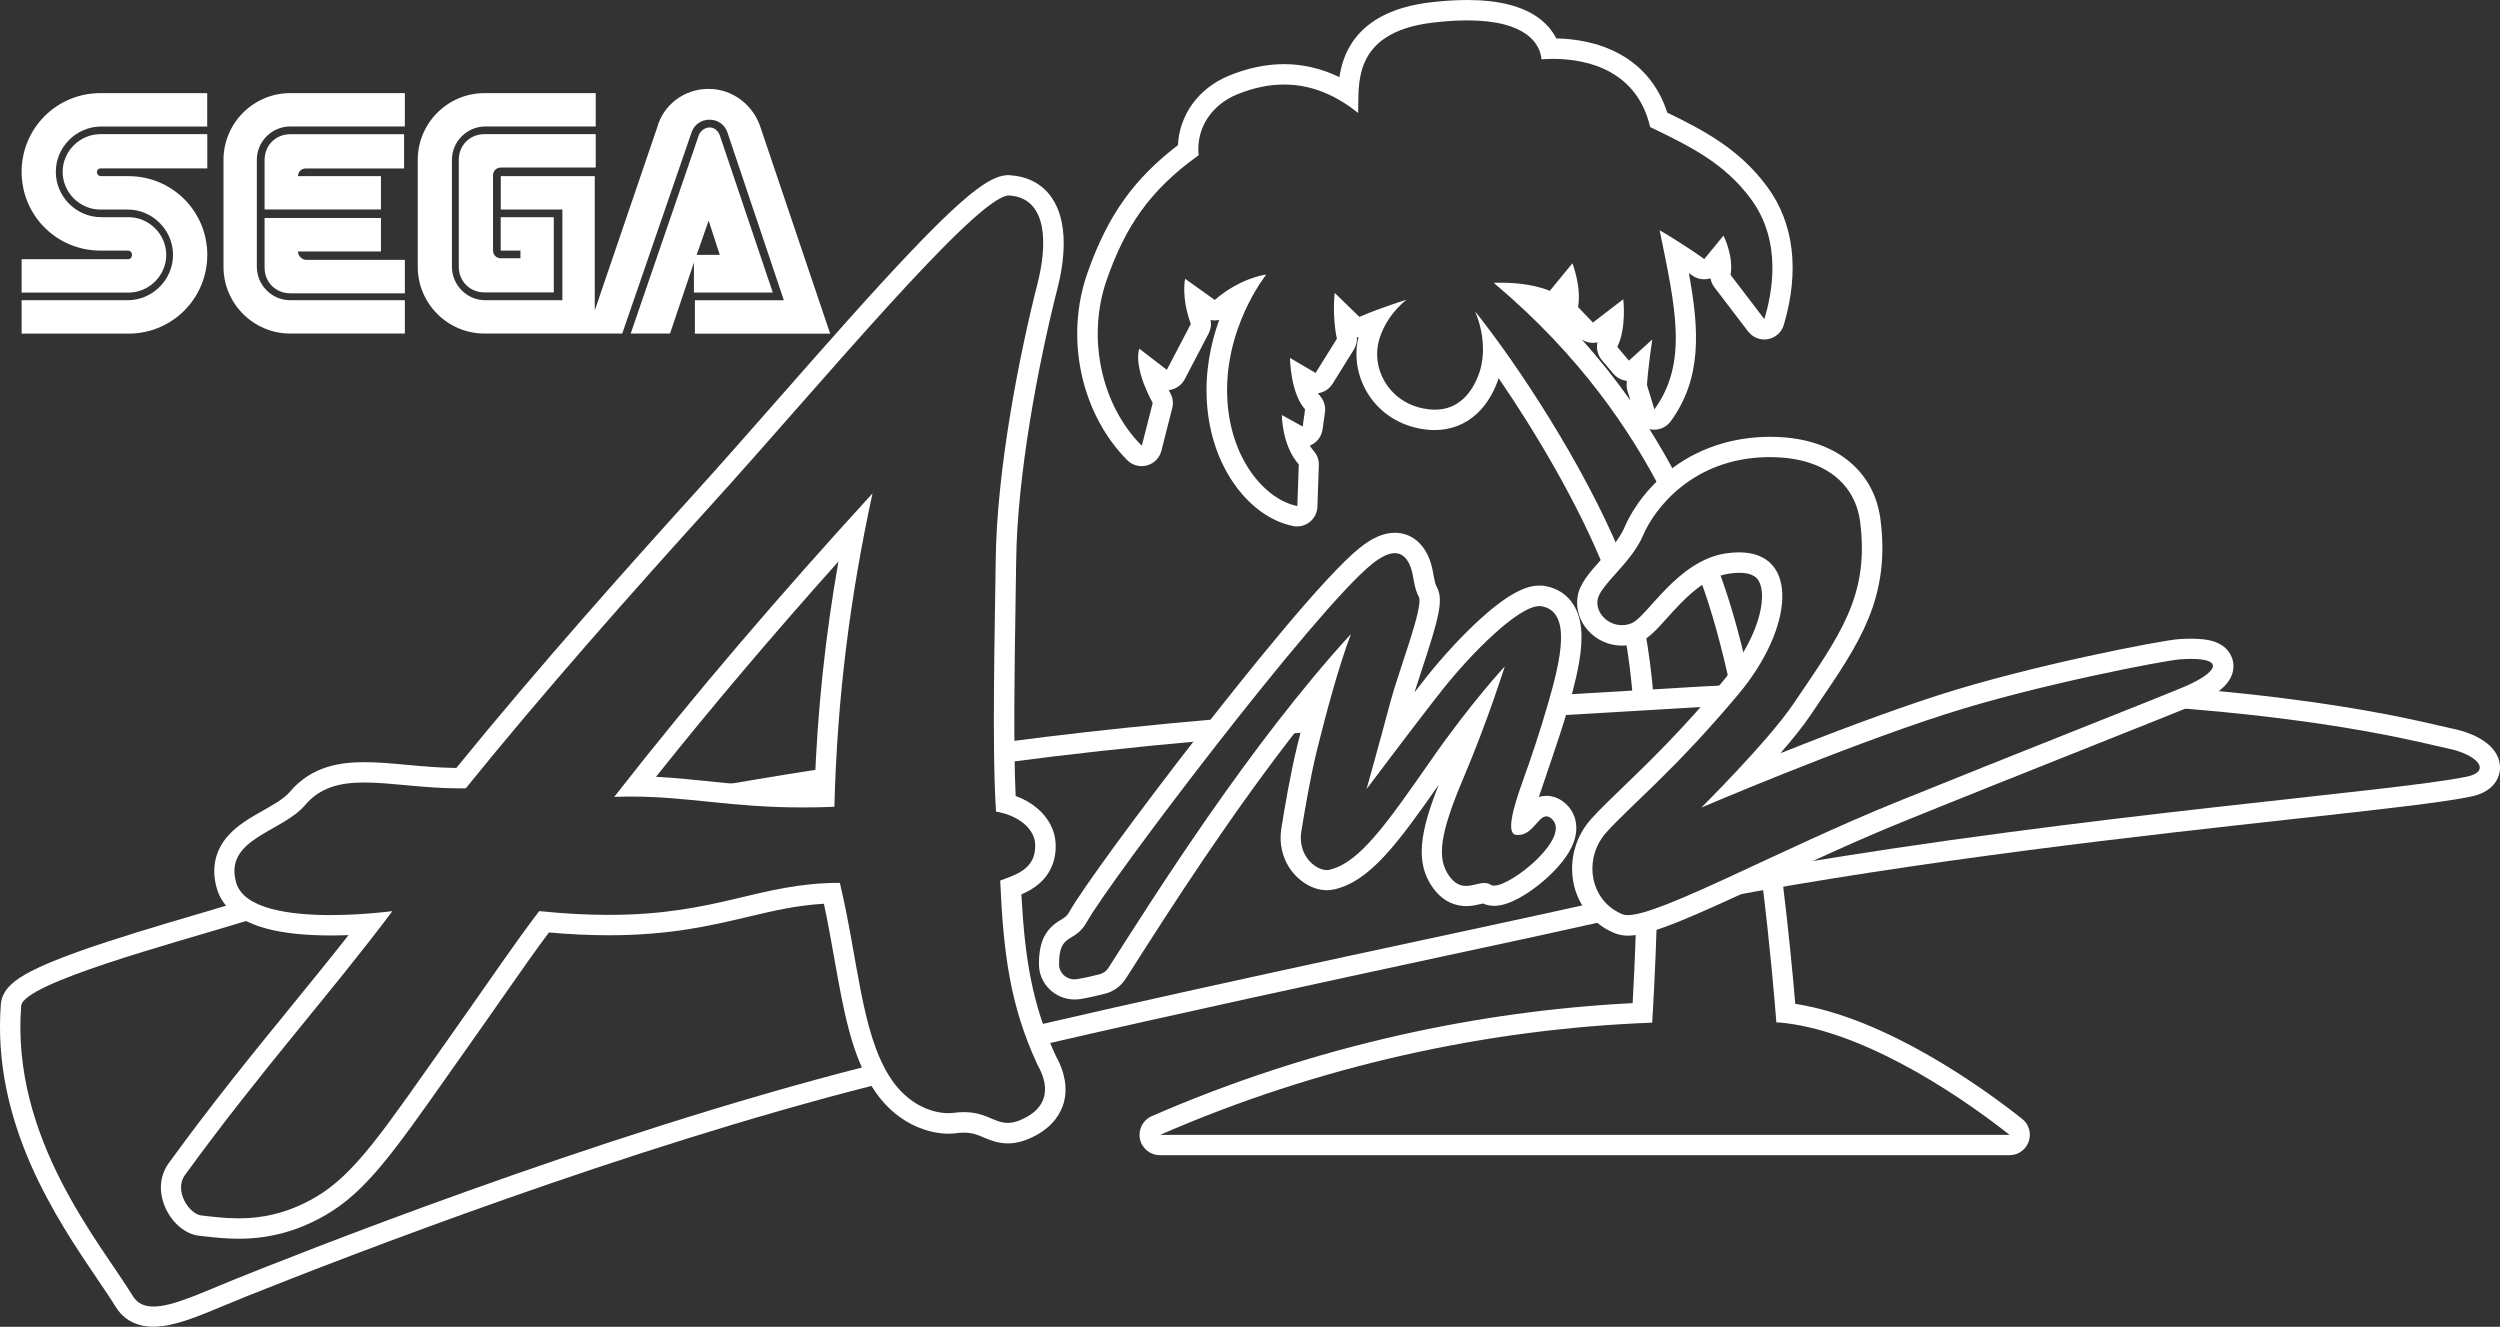 <?xml version="1.0" encoding="utf-8"?>
<!-- Generator: Adobe Illustrator 26.0.3, SVG Export Plug-In . SVG Version: 6.00 Build 0)  -->
<svg version="1.1" id="Layer_1" xmlns="http://www.w3.org/2000/svg" xmlns:xlink="http://www.w3.org/1999/xlink" x="0px" y="0px"
	 viewBox="0 0 3839 2037.4" style="enable-background:new 0 0 3839 2037.4;" xml:space="preserve">
<rect x="0" y="0" width="3839" height="2037.4" fill="#333333" stroke="none"/>
<style type="text/css">
	.st0{fill:#FFFFFF;}
	.st1{fill:none;}
</style>
<g>
	<g>
		<g>
			<g>
				<g>
					<path class="st0" d="M2539.7,1075.8c-3.3-40.9-8-78.7-14.5-110.7c-9.1,5.8-19.5,9.3-30,11.9c5.7,29.5,9.8,63.8,12.8,100.9
						C2518.6,1076.7,2529.1,1075.7,2539.7,1075.8z"/>
					<path class="st0" d="M3105.2,1718.1c-59.7-47.2-208.8-155-348.4-176.6c-3.6-42.9-10.2-112.9-20.2-194.3c-0.5,0-1,0-1.6,0.1
						c-9.8,0.6-19.7,1.5-29.5,2.7c12.7,102.9,19.8,187.6,22.3,220.1h4.4c120,10.5,263,101,353.7,172.6H1781.5
						c243.4-106.3,503.5-162.9,755.6-172.3c1.6-25.3,4.8-82.9,7.1-154.9c-10.6,3.7-21.3,6.7-32.1,9.9c-1.5,47.1-3.5,87.3-5,115
						c-119.8,6.1-240.2,22.6-358.4,49.3c-130.9,29.5-258.8,71.3-380.1,124.3c-13.6,5.9-21.1,20.5-18.1,35
						c3,14.5,15.8,24.9,30.6,24.9h1304.7c13.3,0,25.2-8.4,29.5-21C3119.7,1740.3,3115.6,1726.4,3105.2,1718.1z"/>
					<path class="st0" d="M1761.4,714.7c10.8-3,19.2-11.5,22-22.4l16.7-65.7c1.9-7.6,1-15.6-2.8-22.5c-0.9-1.7-1.8-3.4-2.6-5
						c1.2-0.1,2.3-0.3,3.5-0.6c9-2,16.7-7.9,21-16l36.8-70.4c3.3-6.4,4.4-13.7,2.9-20.7c2,0.4,4.1,0.6,6.2,0.6
						c2.4,0,4.8-0.3,7.1-0.8c-12.7,35.2-22.1,78.9-18.8,127.7c3.3,48,18.3,91.7,43.5,126.6c24.3,33.6,55.9,55.7,88.8,62.3
						c2,0.4,4.1,0.6,6.1,0.6c7,0,13.8-2.3,19.4-6.8c7.2-5.7,11.5-14.3,11.8-23.4l2.2-63.9c0.3-8-2.5-15.8-7.9-21.8
						c-2.2-2.5-4.2-5.3-5.9-8.3c0.9-0.3,1.7-0.7,2.5-1.1c9.2-4.6,15.6-13.4,17-23.6l3.7-26.4c1.3-9.2-1.6-18.6-7.9-25.5
						c-1-1.1-1.9-2.4-2.8-3.8c8.9-1.2,17.3-6.2,22.4-14.5l32.7-52.5c3.6-5.7,5.2-12.4,4.6-19.1c0.8,0.1,1.6,0.2,2.4,0.2
						c-6.8,28.3-2,58.9,13.3,84.6c17,28.4,44.7,48,78.2,55.1c8.7,1.8,17.2,2.8,25.4,2.8c25,0,47.7-8.8,65.5-25.6
						c13.1-12.3,23.6-28.7,31.1-48.8c0.6-1.7,1.3-3.5,1.8-5.3c58.9,85.9,123.4,195.9,162.3,292.9c5.7-5,11.3-10.1,16.5-15.6
						c2.7-2.8,5.4-5.8,7.8-8.9c-56.2-134.8-155.7-287.1-222.7-370.9c11.8,27.6,17.3,65.4,5.5,96.8c-9.9,26.5-29.6,54.1-67.3,54.1
						c-5.8,0-12.1-0.7-18.9-2.1c-53.6-11.4-79.3-62.8-66.6-105.7c7.1-24.2,22.9-45.8,41.9-61.1c-28.3,9.1-56.6,19.4-72.3,26.4
						l-37.9-36.8c0,0-4.3,33.6,3.3,70.4l-32.7,52.5l-39.3-23.1c0,0,0.5,54,23.2,79l-3.7,26.4l-32-17.7c0,0,0,46.6,26,75.9l-2.2,63.9
						c-48.8-9.8-101.2-70.1-107.3-160.4c-7.6-111.6,59.6-195.1,59.6-195.1s-39,4.3-79.1,39l-45.5-32.5c0,0-6.5,27.1,8.7,69.4
						l-36.8,70.4l-42.3-32.5c0,0-10.8,24.9,20.6,83.4l-16.7,65.7c-61.1-60.8-85.6-164.6-53.7-255.4c28.2-80.2,65-136.5,140.9-190.7
						c-4.3-43.3,21.7-78,58.5-93.2c26.4-10.9,50.6-15.4,72.8-15.4c46.7,0,84.2,20.1,113.6,43.6c2.2-39-13-123.6,114.9-138.7
						c19.8-2.4,37.4-3.4,52.9-3.4c92.5,0,112,37.5,113.8,59.8c5.7-0.4,11.6-0.7,17.8-0.7c57,0,129.6,20.5,149.1,104.7
						c62.9,30.3,114.3,55.9,154.4,110c49.9,67.2,32,147.9,21,185l-51.9-68c4.9-29.3-10.9-60.4-10.9-60.4s-20,24.7-29.6,36.1
						c-22.2-16.4-66.7-43.9-68.4-43.9c24.4,118.7,43.9,203.2-8.1,274.7l-11.4-37.4c1.6-26,8.1-69.9,8.1-69.9l-35.8,32.5l-17.9-21.1
						c14.6-29.3,9.2-73.2,9.2-73.2l-46.6,35.8l-22.8-23.8c5.4-31.4-8.7-67.2-8.7-67.2l-34.7,42.3c-19.7-8-45.4-12.5-76.3-12.5
						c-3.2,0-6.4,0-9.7,0.1c0.6,0.6,1.1,1,1.6,1.6c130.7,110.2,208.4,225.1,258.6,323.6c7-9,14.9-17.4,21.2-26.8
						c-12.6-24.1-26.6-48.7-42.5-73.7c0.7,0.2,1.5,0.3,2.3,0.5c1.7,0.3,3.5,0.4,5.2,0.4c9.9,0,19.3-4.7,25.3-12.9
						c47.9-65.9,44-139.4,27.8-227.6c1.7,1.2,3.4,2.4,4.9,3.5c5.6,4.1,12.1,6.1,18.6,6.1c3.3,0,6.6-0.5,9.7-1.5
						c0.9,4.9,2.9,9.6,5.9,13.6l51.9,68c6,7.8,15.2,12.3,24.9,12.3c1.9,0,3.8-0.2,5.6-0.5c11.6-2.1,21-10.6,24.3-21.9
						c24.6-83.1,15.7-156.6-25.8-212.6c-42.4-57.2-96-85.6-153.2-113.4c-12.5-39.1-37-69.7-71.5-89.1
						c-34.1-19.3-71.7-24.3-98.9-24.8c-6.1-12.1-15.4-22.9-27.3-31.6C2337.6,9.3,2300.8,0,2253.3,0c-17.3,0-36.4,1.2-56.8,3.6
						c-59.6,7.1-101,29.4-123.1,66.4c-9.5,16-14.2,32.7-16.6,48.4c-27.5-13.2-56-19.9-85.1-19.9c-27.6,0-56.1,6-84.7,17.8
						c-46.6,19.2-75.8,59.8-78.2,106.6c-33.5,25.6-60.5,52.8-82.1,82.9c-22.6,31.5-40.6,67.4-56.7,113
						c-17.4,49.5-20.5,103.4-9.1,155.9c11.1,51.1,36.1,98,70.2,132c5.9,5.9,13.9,9.1,22,9.1C1755.9,715.8,1758.7,715.4,1761.4,714.7
						z M2387,477c1.9-0.4,3.7-1,5.4-1.8c0.5,3.7,1.5,7.2,3.2,10.5C2392.8,482.8,2389.9,479.9,2387,477z M2429.1,521.4
						c5.2,3.4,11.1,5.1,17.1,5.1c2.3,0,4.6-0.3,6.9-0.8c-2.1,9.4,0.2,19.5,6.6,27.1l17.9,21.1c5.2,6.2,12.6,10.1,20.6,10.9
						c-0.1,1.5-0.2,2.9-0.3,4.4c-0.2,3.7,0.2,7.5,1.3,11.1l4.5,14.7C2481.9,584.1,2457.2,552.8,2429.1,521.4z"/>
					<path class="st0" d="M2609.7,886.6c18.8,49.4,35,110.1,49,175c5.5-7.3,10.9-14.7,15.7-22.5c3-4.9,5.7-10,7.9-15.3
						c-13.5-58.5-28-108.1-43.4-148.5c-0.5-1.4-1.1-2.8-1.6-4.2c-9.3,4.6-19.8,6.9-28.9,11.8
						C2608.8,884.2,2609.3,885.4,2609.7,886.6z"/>
					<g>
						<path class="st0" d="M3763.5,1118.3c-3.4-0.7-8.9-2-16-3.6c-36.6-8.5-112.7-26.3-237.9-42.1c-42.3-5.4-86.2-10-131.7-13.9
							c-3.4,2.3-6.9,4.4-10.6,6.3c-15.6,7.8-33.5,12.1-48.9,20.4c273.1,19.3,409.5,57.7,439.1,63.6c48.8,9.8,68.3,35.8,30.7,43.6
							c-111.1,23.2-586.9,58-1054,137.9c-3.2,2.8-6.2,5.8-9.4,8.7c-7.5,6.9-15.8,12.4-24.9,16.8c-9.3,4.5-19,8-28.8,11.3
							c-11.8,4-23.9,7.7-35.4,12.6c318.4-59.6,653.4-96.6,888.3-122.5c131.5-14.5,226.5-25,270.5-34.2c41.5-8.7,44.6-36.4,44.5-44.7
							C3838.9,1150.2,3810.6,1127.7,3763.5,1118.3z"/>
						<path class="st0" d="M1963.4,1127.8c16.2-1.3,32.7-2.6,49.7-3.8c2.9-10.6,5.6-21.2,7-32c-7.7,0.6-15.2,1.2-22.7,1.7
							c-1.4,1.5-2.8,3-4.3,4.4C1983.2,1107.9,1972.4,1117.2,1963.4,1127.8z"/>
						<path class="st0" d="M1106.8,1214c4.9,0.7,9.8,1.5,14.6,2.5c4.9,1.1,9.7,2.5,14.5,3.8c11,2.9,22.2,4.9,33.4,6.8
							c29.4-4.9,59.7-9.8,91.1-14.7c1.3-0.2,2.5-0.4,3.7-0.6c0.4-4.6,0.8-9.2,1.3-13.7c0.6-6.1,1.1-12.2,1.5-18.3
							c-3.8,0.6-7.5,1.2-11.3,1.8c-62.2,9.7-120.5,19.5-175.6,29.3C1088.9,1211.9,1097.9,1212.8,1106.8,1214z"/>
						<path class="st0" d="M1333.7,1636.6c-0.1,0-0.1,0-0.2,0.1c-423.1,107.2-897.3,297.5-970.5,326.8
							c-50.6,20.2-96.4,42.8-127.3,42.8c-13.8,0-24.6-4.5-31.5-15.8c-49.8-81.3-187.4-241.6-171.7-445.9
							c2.7-34.8,236.6-97,335.4-127.3c8.4-2.6,16.7-5.1,25-7.7c-13.2-4.4-26.7-10.9-34.4-22.2c-16.1,4.9-36.2,10.9-57.5,17.1
							c-55.8,16.4-125.3,36.9-181.3,57c-31.7,11.4-55.6,21.3-73.1,30.5c-21.3,11.2-43.4,25.9-45.3,50.1
							c-3.3,43.2-0.4,87.5,8.8,131.6c7.8,37.7,20.4,76.6,37.5,115.4c30.9,70.4,71.8,130.6,101.6,174.6
							c11.2,16.5,20.9,30.7,28.3,42.9c8.6,14,25.6,30.7,58.2,30.7c30.7,0,66.8-15.1,108.5-32.5c9.9-4.1,20.1-8.4,30.4-12.5l2.1-0.9
							c164.5-65.8,587.9-229.2,964.4-324.6c2.8-0.7,5.6-1.4,8.4-2.1C1343.6,1655.8,1338.4,1646.3,1333.7,1636.6z"/>
						<path class="st0" d="M2445.2,1386.9c-1.5,0.3-3.1,0.7-4.6,1c-156,35.2-526.8,111.9-856,188.2c3.9,9.7,6.3,20.2,11.1,29.4
							c211.3-48.9,439.3-97.9,620.2-136.9c94.9-20.4,176.8-38,231.4-50.3c7.3-1.6,14.5-3.2,21.8-4.9
							C2462,1404,2453.5,1395.5,2445.2,1386.9z"/>
						<path class="st0" d="M1544.2,1170.9c97.3-12.8,193.5-23.5,306.5-33.6c7.9-11.1,16.3-21.9,23.2-33.5
							c-25.7,2.2-50.5,4.5-74.6,6.8c-91.4,8.7-172.3,17.9-253.2,28.5C1547,1149.7,1545.8,1160.3,1544.2,1170.9z"/>
						<path class="st0" d="M2609.5,1054.4c-74.4,4.3-142.5,8.3-205.3,12.1c-0.4,1.4-0.7,2.9-1.1,4.3c-2.7,9.4-6,18.6-9.5,27.8
							c67.1-4.1,139.3-8.3,217.7-12.9c10.4-0.6,20.7-1.2,30.9-1.7c8.8-10.1,17.7-20.6,23.9-32.6
							C2647.4,1052.3,2628.5,1053.3,2609.5,1054.4z"/>
					</g>
					<path class="st0" d="M2141.9,849.4c10,0,17.1,6.2,22.2,16.5c7.6,15.2,5.6,34.2,14.6,50.4c8.1,14.6-31.4,115.2-43.9,162.6
						c-14.6,55.3-36.3,132.8-36.3,132.8s81.1-108,117.6-153.9c42.4-53.4,115-127.1,147.9-127.1c1.1,0,2.2,0.1,3.3,0.3
						c47.4,8.3,28.7,84.3,9.7,150.1c-11.8,40.7-25.1,80.9-39.5,120.8c-13.9,38.7-24.9,78.3-9.5,80.1c1.1,0.1,2.2,0.2,3.2,0.2
						c22.3,0,30.6-28.6,43.4-28.6c2.5,0,5.3,1.1,8.3,3.9c30.8,27.6-60.6,102.5-88.6,102.5c-2.1,0-3.8-0.4-5.1-1.3
						c-3.1-2.1-6.4-2.8-9.8-2.8c-8.5,0-18.1,4.5-28.1,4.5c-8.4,0-17-3.1-25.5-14.7c-20.1-27.2-14.9-65.3,21.9-152
						c36.8-86.7,63.1-170.4,63.1-170.4s-51.9,55.7-112.7,143.1c-69.4,99.7-110.5,158.2-156.1,169.1c-1.6,0.4-3.2,0.6-4.8,0.6
						c-5.7,0-11.4-2.3-16.6-5.6c-17.4-11.1-25.6-32.3-22.4-52.7c5-31.4,14.2-85.8,24.3-126.5c15.2-60.7,32.5-125.7,52-177.7
						c-156.8,171.6-301.2,401.3-372.4,512.7c-3.1,4.9-8,8.4-13.6,9.8c-11.9,3.1-23,5.6-34.8,7.5c-1.3,0.2-2.6,0.3-3.9,0.3
						c-12.5,0-23.4-9.8-23.5-22.8c-0.2-50.4,23.8-31.2,42.8-65.5c35-63.1,351.1-480.1,437.8-549.5
						C2121.6,854.3,2132.9,849.4,2141.9,849.4 M2141.9,818.1L2141.9,818.1c-16.8,0-34.6,7.6-54.2,23.4
						c-53.7,43-175.6,195.3-243.4,282.3c-94.8,121.5-183.6,242.9-202.2,276.4c-3.6,6.5-6.4,8.2-12.3,11.8c-6.8,4.1-17,10.4-24.5,23
						c-6.8,11.6-10,26.2-9.9,45.9c0.1,29.7,24.7,53.9,54.8,53.9c3,0,6-0.2,8.9-0.7c11.8-1.9,23.4-4.4,37.6-8.1
						c13.3-3.4,24.7-11.7,32.1-23.3c3.1-4.8,6.3-9.8,9.6-15c57.4-90,153.3-240.4,262.9-379.1c-3.1,11.8-6,23.4-8.8,34.8
						c-10.6,42.5-20.2,99.2-24.9,129.2c-5.3,33.5,9,66.4,36.5,83.9c10.9,7,22.2,10.5,33.5,10.5c4.1,0,8.1-0.5,12-1.4
						c53.7-12.8,95.5-68.5,159.8-160.6c-28.7,72-37.1,120.2-8.5,159c16.7,22.7,36.8,27.4,50.7,27.4c8.8,0,16.3-1.8,22.3-3.2
						c1.1-0.3,2.4-0.6,3.5-0.8c5.2,2.4,11.1,3.6,17.2,3.6c24.3,0,53.7-20.6,69-32.8c15.1-12.1,42.1-36.4,52.6-64
						c8.8-23,4.2-45.5-12.2-60.3c-10.9-9.8-21.9-11.8-29.2-11.8c-4.3,0-8.2,0.6-11.7,1.7c6.5-19.1,34.4-100.9,39.6-118.9
						c8.2-27.8,17.4-59.4,22.3-88.4c6.7-39.6,4-67.5-8.6-87.7c-9.7-15.6-24.8-25.6-43.6-28.9c-2.8-0.5-5.7-0.7-8.7-0.7l0,0
						c-14.9,0-40.6,5.4-91.4,51.7c-26.4,24-56.6,56.6-81,87.2c-5.7,7.1-12.4,15.7-19.6,25.1c3.3-10.3,7-21.8,10.9-33.6
						c26.6-80.8,34.3-108.6,23.1-128.7c-2.2-4-3.4-10.2-4.7-17.4c-1.7-9.7-3.7-20.6-9.3-31.8
						C2177.4,822.5,2154.3,818.1,2141.9,818.1L2141.9,818.1z"/>
					<g>
						<path class="st0" d="M1549.3,300.2c0.3,0,0.6,0,0.8,0c60.7,4.3,57.4,79.1,43.3,134.4c-28.8,113.1-62.9,288.3-64.4,426.3
							c-1.2,102.7-6,287.9,0.5,385.4c35.8,6,59.1,27.1,60.1,49.9c1.9,39-30.9,47.1-53.7,56.1c4.9,109.7,14.6,191,57.4,283.1
							c17.3,30.3,17.6,61.1-17.3,80.2c-11.8,6.4-20.7,8.7-28.6,8.7c-20.8,0-33.2-16.5-67.3-16.5c-5.1,0-10.7,0.4-16.9,1.2
							c-2,0.3-4.4,0.4-7.1,0.4c-21.4,0-61.6-10.5-90.5-56.8c-43.2-69.1-47.7-177.7-75.9-296.9c-124.1,0-186.7,49.2-354.9,49.2
							c-31.5,0-66.8-1.7-106.8-5.8c-41.2,54.2-68.8,96.3-138.7,195.1c-99.7,140.9-143.7,209.1-205.9,244.9
							c-44.1,25.4-83.3,31.8-117.2,31.8c-21.1,0-40.3-2.5-57.3-4.5c-18.6-2.2-42.2-38.2-24.9-62
							c119.2-163.9,221.1-275.3,318.6-405.3c0,0-44.3,6.1-94.9,6.1c-62,0-133.5-9.2-145.1-50c-19.2-67.5,71-77.5,105.7-118.7
							c23.3-27.6,54-34.9,91.1-34.9c41.3,0,90.5,9,146.1,9c3.2,0,6.5,0,9.8-0.1c119.2-147.4,253.6-299.1,379.3-437.8
							C1254.8,596.3,1499.6,300.2,1549.3,300.2 M943.2,1223.7c8.9-0.3,17.6-0.5,26-0.5c88,0,152.7,16.7,263.3,16.7
							c15.3,0,31.5-0.3,48.8-1c4.2-166.5,23.8-320.8,58.5-481.2C1201.1,909.3,1066.8,1065.4,943.2,1223.7 M1549.3,268.9
							c-24.4,0-56.6,18.9-149,115.7c-60.6,63.5-133.6,146.6-204.2,226.9c-44.5,50.6-86.5,98.4-124.3,140.2
							c-98.4,108.6-242.8,269.8-371.1,427.6c-26.6-0.3-51.6-2.6-75.9-4.8c-22.9-2.1-44.6-4.1-65.1-4.1c-35.5,0-80.7,5.2-115,46
							c-8.3,9.9-24.6,19.1-40.3,28c-19.4,11-39.4,22.3-54.3,39.1c-19.9,22.4-25.8,50.2-17.3,80.3c8.5,29.7,33.9,50.5,75.5,61.9
							c26.2,7.2,59.8,10.8,99.7,10.8c9.4,0,18.5-0.2,27.2-0.5c-28.3,36-57.1,71.3-87,108.1c-59.6,73.1-121.2,148.6-189.1,242
							c-13.9,19.2-15.9,43.9-5.4,67.9c10.5,24,30.9,41.2,52,43.6l4.7,0.5c16.5,1.9,35.2,4.1,56.2,4.1c47.3,0,90.7-11.8,132.8-36
							c62-35.7,104-95.3,187.7-214.1c8.9-12.6,18.2-25.9,28.1-39.8c24.2-34.2,43.1-61.3,59.8-85.2c27-38.6,46-65.9,67.9-95.2
							c32.4,2.9,63.4,4.3,92.3,4.3c94.1,0,157.2-15,212.9-28.2c39.8-9.4,75-17.8,117.1-20.2c6.2,29,11.2,57.2,16.1,84.8
							c13.8,77.7,25.7,144.9,58.1,196.8c15.9,25.4,36.1,44.5,60.3,57c24.5,12.6,46.1,14.5,56.7,14.5c4,0,7.8-0.2,11.3-0.7
							c4.5-0.6,8.7-0.9,12.6-0.9c12.8,0,20.4,3.2,30.1,7.3c9.7,4.1,21.8,9.2,37.2,9.2c13.8,0,28-4.1,43.5-12.5
							c27.6-15.1,38.2-35.3,42.3-49.6c6.2-22,2.1-47-12.1-72.3c-36.4-78.7-47.6-149.8-52.9-247.9c9-3.9,18.5-9,27.1-16.4
							c17.9-15.4,26.7-36.9,25.5-62.1c-1-20-10.9-39-28-53.6c-9.4-8-20.7-14.5-33.4-19.1c-3.6-79.7-1.6-201.9-0.2-293.4
							c0.4-24.4,0.8-47.5,1-67.4c1.5-131.1,33.8-302.4,63.5-418.9c4.4-17.1,9.6-43.1,9.5-69.5c-0.1-29.3-6.6-53.2-19.3-70.9
							c-14.2-19.7-35.5-31-61.6-32.9C1551.3,269,1550.3,268.9,1549.3,268.9L1549.3,268.9z M1007.3,1192.9
							c84.9-106.5,177.4-215.7,280.2-330.7c-20.4,116.6-32.3,229.2-36.5,346.3c-6.2,0.1-12.4,0.2-18.4,0.2
							c-56.9,0-101.2-4.5-144-8.9C1061.3,1196.9,1035.2,1194.3,1007.3,1192.9L1007.3,1192.9z"/>
					</g>
					<path class="st0" d="M2718.5,702c83.9,0,130.5,41.6,137.9,99.2c14.6,113.8-30.9,173.9-102.4,279.6
						c-39,57.6-141.4,159.3-141.4,159.3s212.9-91.2,373.9-143.1c141.4-45.5,338.1-82.9,360.9-84.5c6.5-0.5,12.3-0.7,17.4-0.7
						c50.8,0,40.7,20.8-10.9,42.9c-34.5,14.8-269.9,107.3-442.2,177.2c-179.2,72.7-362.1,173.4-412,173.4c-2.9,0-5.4-0.3-7.4-1.1
						c-4.7-1.7-9.3-4.1-13.7-7c-39.8-26.1-44-83.1-12.3-118.5c37.4-41.8,104.7-95.1,203.2-212.6c84.7-101,94.7-217.9,1-217.9
						c-6.3,0-13.2,0.5-20.5,1.6c-74.8,11.4-120.3,97.5-144.7,107.3c-4.9,2-9.9,2.9-14.7,2.9c-21.9,0-40.2-18.8-37.4-38.6
						c3.3-22.8,52-56.9,69.9-99.2c16.6-39.3,74.8-118.7,191.8-120.3C2716.1,702,2717.3,702,2718.5,702 M2718.5,670.8L2718.5,670.8
						c-1.3,0-2.6,0-4,0c-57.6,0.8-110.4,19.1-152.6,52.9c-42.2,33.7-61.3,71.7-67.5,86.5c-7.3,17.2-22.9,34.7-36.6,50.1
						c-17.4,19.6-32.5,36.5-35.4,56.8c-2.5,17.7,3.1,36,15.3,50.1c13.3,15.4,32.6,24.2,53,24.2c9,0,17.8-1.7,26.3-5.1
						c14.8-5.9,26.6-19.1,43-37.3c23.5-26.2,55.8-62.2,94.8-68.1c5.6-0.9,10.9-1.3,15.8-1.3c24.5,0,29.5,10.7,31.3,14.8
						c6.1,13.1,5,34.9-3,59.9c-9.6,29.7-28.5,62.3-53.2,91.8c-64.4,76.8-115.7,126.2-153.2,162.3c-19.3,18.6-36.1,34.7-49.4,49.6
						c-22.1,24.7-32.3,57.7-28,90.6c4,30.9,21,58.2,46.5,75c6.5,4.3,13.3,7.7,20.2,10.2c5.5,2,11.4,3,18.1,3
						c35,0,98-28.5,215.6-83.1c64.1-29.8,136.7-63.5,208.2-92.5c90.6-36.8,198.8-79.8,285.8-114.5c78.3-31.2,140.2-55.8,156.9-63
						c17.1-7.3,30.7-14.8,40.5-22.2c22.5-17.1,24.4-34.5,22-46.1c-1.4-6.9-7.2-23.6-30.6-30.7c-8.7-2.7-19.6-3.9-33.3-3.9
						c-6,0-12.6,0.2-19.6,0.7c-25,1.7-224.6,39.7-368.3,85.9c-78.6,25.3-169.9,60.1-243,89.2c17.9-20.6,34.4-41.1,46-58.2
						c3.4-5.1,6.8-10.1,10.1-15c34.2-50.3,61.2-90.1,79-133.6c19.7-48.2,25.6-96.6,18.4-152.5c-4.9-37.8-22.9-69.7-52.3-92.1
						C2805.2,682.4,2765.9,670.8,2718.5,670.8L2718.5,670.8z"/>
				</g>
			</g>
			<rect x="2380.2" y="463.3" class="st0" width="22.1" height="32.8"/>
		</g>
	</g>
	<g>
		<g>
			<g>
				<g>
					<g>
						<g>
							<g>
								<path class="st0" d="M197.4,398H33.2v51.3h164.2c31.5,0,57.9-26.3,57.9-57.9s-26.4-57.9-58-57.9h-42
									c-38.1,0-69.6-31.5-69.6-69.6s31.5-69.6,69.6-69.6h162.9V143H154.1c-67,0-120.9,53.9-120.9,120.9s53.9,120.9,120.9,120.9h42
									c3.9,0,6.6,2.7,6.6,6.6C202.7,395.3,200,398,197.4,398z"/>
								<path class="st0" d="M154.1,258.6h164.2V206H154.1c-31.5,0-57.9,26.3-57.9,57.9s26.3,57.9,57.9,57.9h42
									c38.1,0,69.6,31.5,69.6,69.6S234.2,461,196.1,461H33.2v51.3h164.2c67,0,120.9-53.9,120.9-120.9s-53.9-120.9-120.9-120.9h-42
									c-3.9,0-6.6-2.7-6.6-6.6C148.9,261.2,151.4,258.6,154.1,258.6z"/>
							</g>
							<g>
								<path class="st0" d="M743.9,206c-22.4,0-39.4,17.1-39.4,39.4v164.2c0,22.4,17.1,39.4,39.4,39.4h106.5V333.5h-81.5v51.3h30.3
									v11.8h-30.3c-6.6,0-11.8-5.2-11.8-11.8V269.1c0-6.6,5.2-11.8,11.8-11.8h145.9V206H743.9L743.9,206z"/>
								<path class="st0" d="M1067.2,449.2h119.5l-81.5-241.7c-2.7-6.6-7.9-11.8-15.8-11.8c-6.6,0-13.2,5.2-15.8,10.5L968.5,512.2
									h60.4l36.7-109v46H1067.2z M1088.2,338.8l17.1,52.6h-35.5L1088.2,338.8z"/>
								<path class="st0" d="M1168.3,196.9c-10.5-34.2-42-60.4-80.2-60.4c-38,0-69.6,25-78.9,59.1l-95.9,281.1V270.5H769v51.3h94.6
									V461H745.3c-28.9,0-51.3-23.7-51.3-51.3V245.5c0-28.9,23.7-51.3,51.3-51.3h169.5V143H744c-56.5,0-102.5,46-102.5,102.5
									v164.2c0,56.5,46,102.5,102.5,102.5h211.5l106.4-308.7c3.9-11.8,14.4-19.7,27.6-19.7s23.7,7.9,27.6,19.7l86.6,257.6h-136.6
									v51.3h207.7l0,0L1168.3,196.9z"/>
							</g>
							<g>
								<path class="st0" d="M445.7,461c-28.9,0-51.3-23.7-51.3-51.3V245.5c0-28.9,23.7-51.3,51.3-51.3h176V143h-176
									c-56.5,0-102.5,46-102.5,102.5v164.2c0,56.5,46,102.5,102.5,102.5h176v-51.2L445.7,461L445.7,461z"/>
								<path class="st0" d="M457.6,386.1H585v-51.3H406.3V411c0,22.4,17.1,39.4,39.4,39.4h176v-51.3H469.4
									C462.8,398,457.6,392.7,457.6,386.1z"/>
								<path class="st0" d="M585,270.5H457.6c0-6.6,5.2-11.8,11.8-11.8h151.1v-52.6H445.7c-22.4,0-39.4,17.1-39.4,39.4v76.2H585
									V270.5z"/>
							</g>
						</g>
					</g>
				</g>
			</g>
		</g>
	</g>
</g>
</svg>

